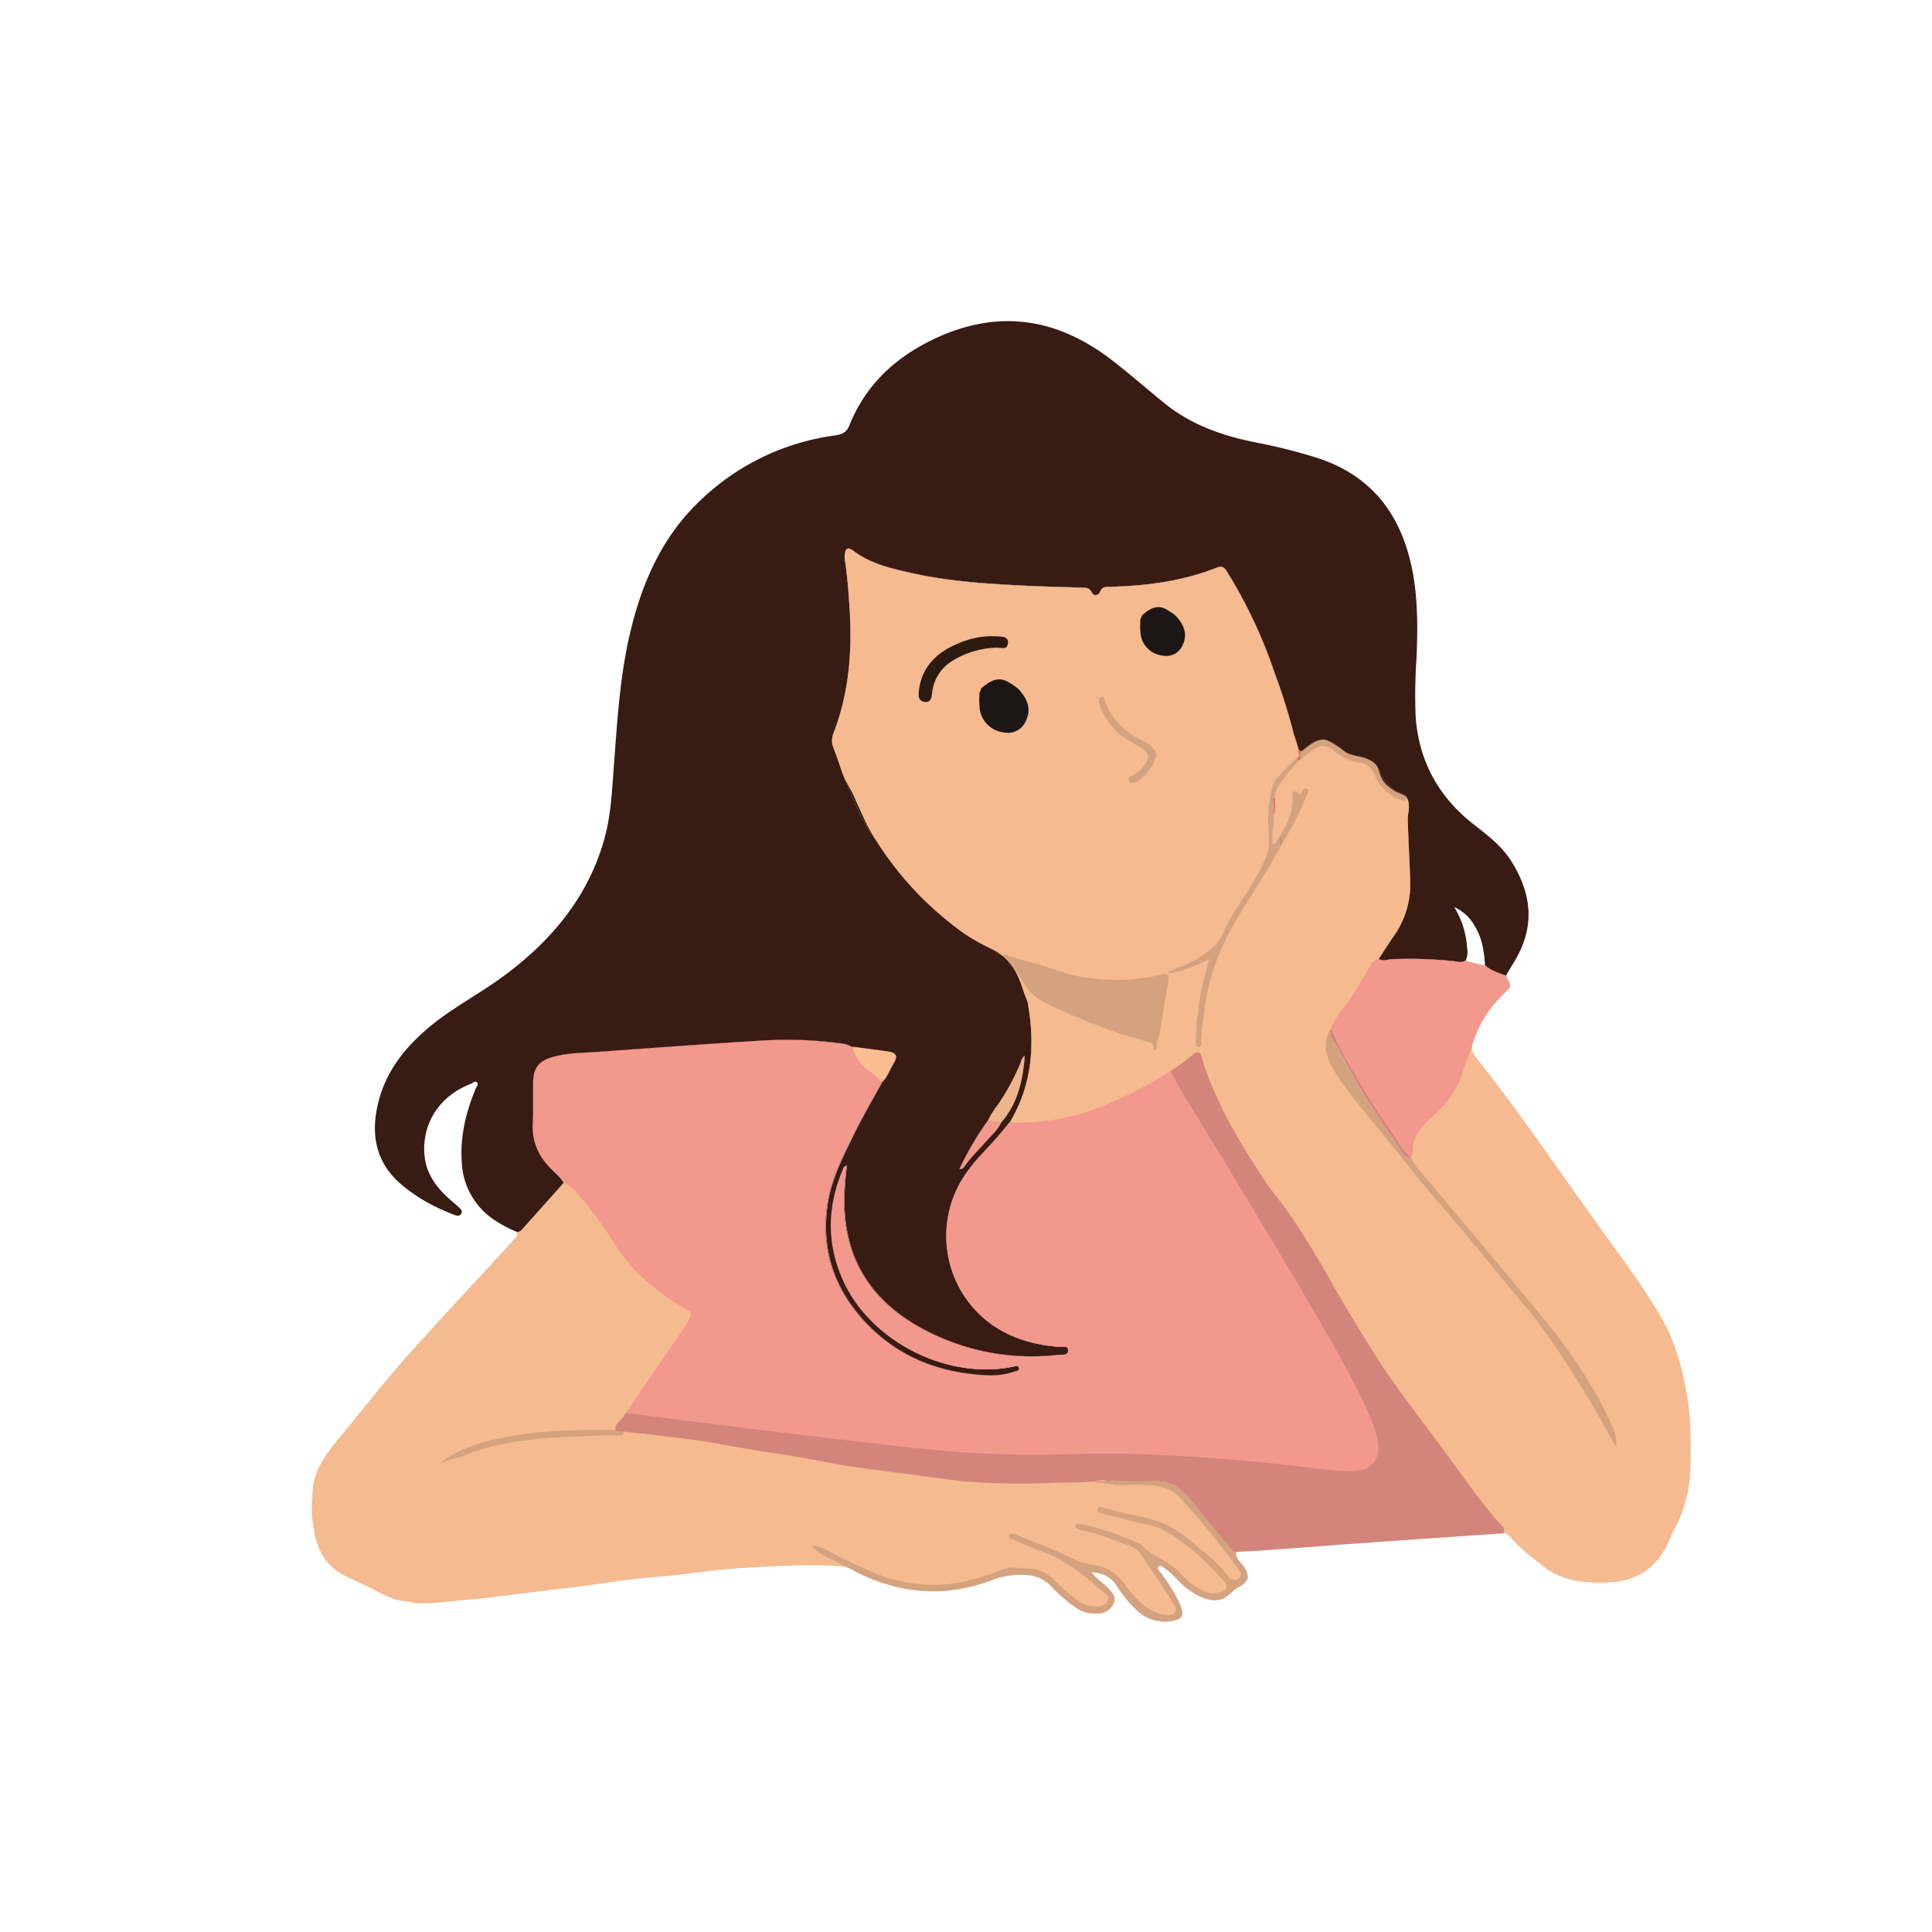 <svg id="Capa_1" data-name="Capa 1" xmlns="http://www.w3.org/2000/svg" xmlns:xlink="http://www.w3.org/1999/xlink" viewBox="0 0 500 500"><defs><style>.cls-1{fill:#f3988c;}.cls-2{fill:#381b13;}.cls-3{clip-path:url(#clip-path);}.cls-4{fill:#1d1d1b;opacity:0.15;}.cls-5{fill:#f5ba8f;}.cls-6{fill:#fcbd91;}.cls-7{fill:#efb58c;}.cls-8{fill:#d57b5a;}.cls-9{fill:#2d1b11;}.cls-10{fill:#1c1714;}</style><clipPath id="clip-path"><path class="cls-1" d="M389,396.82c-14.3,1-28.61,1.94-42.9,3-8.71.64-17.42,1.37-26.14,1.81-1,.44-1.45-.29-1.92-.89-3.26-4.24-6.93-8.13-10.2-12.36-2.5-3.25-5.67-5-9.91-4.8-3.2.16-6.42,0-9.62.08-.42,0-.85,0-1.27.06l-.46,0c-4.33.13-8.65.32-13,.5a172.71,172.71,0,0,1-18.06-.07c-3.48-.22-7-.31-10.44-.76-7.76-1-15.52-2-23.26-3.18-11-1.62-21.84-3.73-32.79-5.44-7.49-1.17-15-2.62-22.46-3.66-1.62-.22-3.26,0-4.87-.26l-.31-.07-.55-.11h0a7.73,7.73,0,0,1-1.42-.34,2.91,2.91,0,0,1-.24-.27v0c-.66-.91.09-1.66.62-2.37,6.2-8.22,11.64-17,17.48-25.44,1.47-2.13,1.3-2.38-1-3.7a51,51,0,0,1-17-15.39c-1.08-1.59-2.18-3.17-3.21-4.8a52.28,52.28,0,0,0-9.4-11.35,3.55,3.55,0,0,1-.7-.75,1.37,1.37,0,0,1-.13-.2c-1.15-1.86-3-3.12-4.35-4.8a14.42,14.42,0,0,1-3.64-10.09c.17-3.67.07-7.35.11-11s1.37-5.58,5.1-6.63c4-1.11,8.11-1.05,12.18-1.35,13.69-1,27.38-2,41.08-2.84a103.71,103.71,0,0,1,20.91.64,9.33,9.33,0,0,1,3.46,1,3.52,3.52,0,0,1,.3.45c.61,1,.91,2.09,1.59,3a14.67,14.67,0,0,0,3.17,2.92c.86.63,1.95,1.11,2.34,2.21a3.37,3.37,0,0,1,.12.48c-2.41,4.44-5,8.8-7.2,13.33-2.87,5.82-5.91,11.62-6.89,18.16-1.69,11.33,1.43,21.28,9,29.76,8.77,9.84,20.07,14.21,33,14.65a18.46,18.46,0,0,0,6.41-1c.51-.16,1.4-.12,1.11-1-.21-.66-.87-.4-1.41-.28-17.07,3.6-37-6.49-44.09-22.36-4.25-9.44-4.06-18.92-.12-28.4.19-.47.26-1.08,1.08-1.28a77.31,77.31,0,0,0-.66,9.07c0,14.85,6.81,25.66,19.6,32.8a59.39,59.39,0,0,0,35.75,7.13c1-.1,2.62.26,2.6-1.16s-1.64-.82-2.52-.9c-7.6-.65-14.55-2.92-20.21-8.21A28.25,28.25,0,0,1,250.48,303a44.38,44.38,0,0,1,3.45-4.17c2.63-2.83,5.25-5.65,7.6-8.71h.53a62.87,62.87,0,0,0,15.57-1.79,76.29,76.29,0,0,0,16.27-6.41c3.36-1.76,6.66-3.63,9.87-5.66,1.7-1.07,3-2.65,4.69-3.66s2.43-.94,3,1c3.17,10.36,8.39,19.69,14.26,28.71,2.5,3.84,5.16,7.54,8,11.16,3,3.8,5.22,8.09,7.77,12.18s4.83,8.47,7.39,12.62c2.31,3.74,4.47,7.57,6.82,11.28,4.33,6.82,9.12,13.31,14,19.74,2.69,3.54,5.29,7.18,7.9,10.79,3.58,4.92,7.19,9.82,11.23,14.38C389.46,395.15,390.29,395.94,389,396.82Z"/></clipPath></defs><path class="cls-2" d="M391.24,223.06c-2.44-3.93-6-6.73-9.57-9.48-9.2-7.1-14.41-16.34-15.29-27.94a136.59,136.59,0,0,1,.23-15.54c.33-8.57.37-17.12-1.78-25.52-3.34-13.08-11.12-22-24.17-26.15a141,141,0,0,0-15.4-3.87c-8.67-1.71-16.87-4.52-23.83-10.15-4.82-3.9-9.44-8-14.41-11.77C273.51,82.53,259,80.16,243.33,87c-10.72,4.72-19.1,12-23.55,23.19-.68,1.71-1.95,2.26-3.62,2.49A62.18,62.18,0,0,0,181.79,129c-10.18,9.38-15.53,21.39-18.67,34.59-2.76,11.6-3.39,23.46-4.3,35.29-.43,5.58-.68,11.2-2,16.66-3.93,15.71-13.52,27.43-26.25,36.9-5.75,4.27-12.12,7.65-17.78,12-7,5.49-12.72,12-14.9,20.93-2,8.14-.71,15.49,6,21.2a43.27,43.27,0,0,0,9.57,6.09c1.36.65,2.76,1.19,4.15,1.76.64.26,1.32.4,1.77-.33s-.21-1.22-.65-1.66c-.6-.59-1.25-1.13-1.9-1.67-3.73-3.18-6.58-6.89-7-12-.56-7.21,3.11-14.78,12-18.26.51-.21,1.12-.9,1.62-.37s-.14,1.11-.35,1.63c-2.52,6.08-4.06,12.36-3.59,19a18.89,18.89,0,0,0,8.18,14.81,33.31,33.31,0,0,0,6,3.21c.94.16,1.41-.55,1.91-1.11q5.2-5.79,10.38-11.62c-1.15-1.86-3-3.12-4.35-4.8a14.42,14.42,0,0,1-3.64-10.09c.17-3.67.07-7.35.11-11s1.37-5.58,5.1-6.63c4-1.11,8.11-1.05,12.18-1.35,13.69-1,27.38-2,41.08-2.84a103.71,103.71,0,0,1,20.91.64,9.33,9.33,0,0,1,3.46,1c3.09.41,6.19.78,9.27,1.25,2,.31,2.29,1.15,1.23,2.92s-1.58,3.51-3,4.9c-2.41,4.44-5,8.8-7.2,13.33-2.87,5.82-5.91,11.62-6.89,18.16-1.69,11.33,1.43,21.28,9,29.76,8.77,9.84,20.07,14.21,33,14.65a18.46,18.46,0,0,0,6.41-1c.51-.16,1.4-.12,1.11-1-.21-.66-.87-.4-1.41-.28-17.07,3.6-37-6.49-44.09-22.36-4.25-9.44-4.06-18.92-.12-28.4.19-.47.26-1.08,1.08-1.28a77.31,77.31,0,0,0-.66,9.07c0,14.85,6.81,25.66,19.6,32.8a59.39,59.39,0,0,0,35.75,7.13c1-.1,2.62.26,2.6-1.16s-1.64-.82-2.52-.9c-7.6-.65-14.55-2.92-20.21-8.21A28.25,28.25,0,0,1,250.48,303a44.38,44.38,0,0,1,3.45-4.17c2.63-2.83,5.25-5.65,7.6-8.71h0c6.39-10.89,6.4-22.48,3.7-34.36-1.53-3.06-3.09-6.1-5.75-8.39-3.14-1.86-6.36-3.61-9.42-5.61-8.64-5.62-15.52-13-21.37-21.43-.58-.84-1.14-1.68-1.72-2.53-3.64-4.66-5.83-10.07-7.95-15.52-1.11-2.85-2.14-5.75-3.22-8.62a4.91,4.91,0,0,1-.14-3.69c4.18-10.72,5-21.87,4.2-33.23-.27-3.91-.55-7.81-1.15-11.68a7,7,0,0,1-.05-1.45c.1-1.69.83-2.13,2.16-1.12,4.57,3.47,10,4.66,15.4,5.86,10,2.23,20.26,2.79,30.49,3.28,4.51.21,9,.29,13.55.45.95,0,1.74.07,2.32,1.2s1.74.9,2.22-.25,1.17-1.14,2.13-1.17c9.62-.22,19.09-1.42,28.12-5,1.4-.54,2,.16,2.58,1.15a125.6,125.6,0,0,1,12.26,26.07,156.87,156.87,0,0,1,4.93,15.84,14.83,14.83,0,0,1,1,3.52c.29.36.41.91,1,.94.72-.55,1.4-1.14,2.15-1.64a5.48,5.48,0,0,1,7.14.35,10.65,10.65,0,0,0,5.76,2.66,6.86,6.86,0,0,1,5.34,4.15c1.17,2.57,2.77,4.58,5.64,5.41.81.24,1.77.83.75,2,.81,2.75.71,5.6.83,8.43.17,4,.39,8.06.5,12.1A23,23,0,0,1,360.89,242c-1.41,2-2.72,4.11-4.07,6.17,1.1.68,2.23.14,3.35.08a106.61,106.61,0,0,1,16.18.52c.93.09,1.89.47,2.8-.13l.13,0c.83-1.48.41-3.08.28-4.63a22.52,22.52,0,0,0-3.21-9.25,11.32,11.32,0,0,1,5.48,5.21c1.83,3.07,2.28,6.48,2.5,10l.28.08c1.48,1.26,3.35,1.76,5.11,2.47q1.18-2,2.38-4C397.29,239.79,396.41,231.37,391.24,223.06ZM255.83,289.75a18.13,18.13,0,0,1,2.29-3.64,59,59,0,0,0,6.07-11.22,3.18,3.18,0,0,1,1-1.7c-.49,6.51-1.86,12.42-6.12,17.32-.91,2-2.62,3.41-4,5-1.84,2.06-3.79,4-5.43,6.25-.27.36-.49.85-1.33.76A76.29,76.29,0,0,1,255.83,289.75Z"/><path class="cls-2" d="M248.28,302.53a76.29,76.29,0,0,1,7.55-12.78,18.13,18.13,0,0,1,2.29-3.64,59,59,0,0,0,6.07-11.22,3.18,3.18,0,0,1,1-1.7c-.49,6.51-1.86,12.42-6.12,17.32-.91,2-2.62,3.41-4,5-1.84,2.06-3.79,4-5.43,6.25C249.34,302.13,249.12,302.62,248.28,302.53Z"/><path class="cls-2" d="M379.15,248.6l.13,0-.16.26a3.78,3.78,0,0,1-2.79.41,92.85,92.85,0,0,0-17.64-.4,2,2,0,0,1-1.84-.51c0-.07-.07-.14-.1-.2a.43.43,0,0,0,0,0c-.22-.68.28-1.19.6-1.71.85-1.39,1.74-2.75,2.7-4.07a22.42,22.42,0,0,0,4.44-13.51c0-3.42,0-6.87-.33-10.28-.34-3.66,0-7.35-.79-11a1.43,1.43,0,0,0,.06-.39,1.16,1.16,0,0,0,0-.37,1.53,1.53,0,0,0-1.19-1.34,8.48,8.48,0,0,1-5.08-4.85,7.46,7.46,0,0,0-6-4.59,9.44,9.44,0,0,1-4.54-2.08c-3.06-2.5-5-2.51-8.31-.23a3.3,3.3,0,0,1-1.42.75h-.13a1.14,1.14,0,0,1-.54-.16h0a.88.88,0,0,1-.24-.19,2.31,2.31,0,0,1-.41-.58c-.42-1-.6-2.05-.94-3.07a2.42,2.42,0,0,0-.12-.35l-.15-.37a199.24,199.24,0,0,0-8.81-25.63,119.38,119.38,0,0,0-8-15.39,2.17,2.17,0,0,0-3-1.13,77.57,77.57,0,0,1-20.09,4.31c-2.28.19-4.56.25-6.84.45a3.55,3.55,0,0,0-2.6,1,1.87,1.87,0,0,1-3,0,3.54,3.54,0,0,0-2.81-1c-6.94.2-13.85-.36-20.75-.78-9.87-.59-19.68-1.74-29.22-4.58a26.58,26.58,0,0,1-7.54-3.41c-.61-.42-1.26-1.22-2.07-.71s-.5,1.4-.4,2.17a151,151,0,0,1,1.33,20.72,69,69,0,0,1-4.1,23.38,6.56,6.56,0,0,0,0,4.89c2.16,5.62,4,11.36,6.76,16.75a45.2,45.2,0,0,0,3.82,6.34,3.62,3.62,0,0,0,.22.32,1.73,1.73,0,0,0,.19.28c7.79,11.72,17.41,21.49,30.16,27.89a18.9,18.9,0,0,1,2.11,1.41l.06,0c.21.17.4.35.59.53a21.73,21.73,0,0,1,4.84,7.34c0,.11.09.21.13.32s.21.48.31.72a26.06,26.06,0,0,1,1.49,8.68c0,4.21.37,8.43-.4,12.62a36.42,36.42,0,0,1-4.73,12.74l0,.05c-.06.08-.11.16-.17.23-2.87,4-6.44,7.38-9.62,11.12-8.67,10.22-9.17,25.12-1,35.4,5.5,6.93,13,10.13,21.62,11a18.46,18.46,0,0,1,2.86.43c.55.15,1,.39,1.07,1.05a1.26,1.26,0,0,1-1,1.34,14.62,14.62,0,0,1-3.92.65c-13,.65-25.19-1.93-36.31-8.85-9.11-5.66-14.94-13.68-16.89-24.34a45.4,45.4,0,0,1-.61-7.74c0-2.54.36-5,.49-7.5-1.56,4.23-3,8.61-3,13.2a33.69,33.69,0,0,0,4.45,17.5c6.45,10.9,16.16,17.11,28.42,19.61,4.53.92,9.06,1.29,13.6,0,.79-.22,1.7-.3,1.93.71s-.68,1.33-1.43,1.52a28.27,28.27,0,0,1-11.11.63c-8.64-1.27-16.64-4.09-23.44-9.67-7.72-6.34-13-14.28-14.32-24.35a38.28,38.28,0,0,1,3.46-21.48c3.28-7.13,6.92-14.05,10.86-20.82a.47.47,0,0,0,.06-.09.9.9,0,0,0,.15-.19,43.49,43.49,0,0,0,2.55-4.33c.91-1.56.58-2.29-1.23-2.58-2.8-.45-5.62-.82-8.42-1.23l-.23,0-.39-.06a46,46,0,0,0-12.34-1.59c-9.71-.26-19.37.58-29.05,1.32-7.68.59-15.37,1.14-23.07,1.59a90.82,90.82,0,0,0-11.15,1.05c-4.74.87-6.37,2.8-6.38,7.63,0,2.78.19,5.57-.05,8.32-.48,5.53,1.8,9.82,5.55,13.57a10,10,0,0,1,2,2.3,1.36,1.36,0,0,1,.1.64.59.59,0,0,1,0,.14,2.51,2.51,0,0,1-.61,1c-3,3.56-6.32,6.93-9.39,10.46-.59.69-1.22,1.6-2.42,1.07.94.16,1.41-.55,1.91-1.11q5.2-5.79,10.38-11.62c-1.15-1.86-3-3.12-4.35-4.8a14.42,14.42,0,0,1-3.64-10.09c.17-3.67.07-7.35.11-11s1.37-5.58,5.1-6.63c4-1.11,8.11-1.05,12.18-1.35,13.69-1,27.38-2,41.08-2.84a103.71,103.71,0,0,1,20.91.64,9.33,9.33,0,0,1,3.46,1c3.09.41,6.19.78,9.27,1.25,2,.31,2.29,1.15,1.23,2.92s-1.58,3.51-3,4.9c-2.41,4.44-5,8.8-7.2,13.33-2.87,5.82-5.91,11.62-6.89,18.16-1.69,11.33,1.43,21.28,9,29.76,8.77,9.84,20.07,14.21,33,14.65a18.46,18.46,0,0,0,6.41-1c.51-.16,1.4-.12,1.11-1-.21-.66-.87-.4-1.41-.28-17.07,3.6-37-6.49-44.09-22.36-4.25-9.44-4.06-18.92-.12-28.4.19-.47.26-1.08,1.08-1.28a77.31,77.31,0,0,0-.66,9.07c0,14.85,6.81,25.66,19.6,32.8a59.39,59.39,0,0,0,35.75,7.13c1-.1,2.62.26,2.6-1.16s-1.64-.82-2.52-.9c-7.6-.65-14.55-2.92-20.21-8.21A28.25,28.25,0,0,1,250.48,303a44.38,44.38,0,0,1,3.45-4.17c2.63-2.83,5.25-5.65,7.6-8.71h0c6.39-10.89,6.4-22.48,3.7-34.36-1.53-3.06-3.09-6.1-5.75-8.39-3.14-1.86-6.36-3.61-9.42-5.61-8.64-5.62-15.52-13-21.37-21.43-.58-.84-1.14-1.68-1.72-2.53-3.64-4.66-5.83-10.07-7.95-15.52-1.11-2.85-2.14-5.75-3.22-8.62a4.91,4.91,0,0,1-.14-3.69c4.18-10.72,5-21.87,4.2-33.23-.27-3.91-.55-7.81-1.15-11.68a7,7,0,0,1-.05-1.45c.1-1.69.83-2.13,2.16-1.12,4.57,3.47,10,4.66,15.4,5.86,10,2.23,20.26,2.79,30.49,3.28,4.51.21,9,.29,13.55.45.95,0,1.74.07,2.32,1.2s1.74.9,2.22-.25,1.17-1.14,2.13-1.17c9.62-.22,19.09-1.42,28.12-5,1.4-.54,2,.16,2.58,1.15a125.6,125.6,0,0,1,12.26,26.07,156.87,156.87,0,0,1,4.93,15.84,14.83,14.83,0,0,1,1,3.52c.29.36.41.91,1,.94.72-.55,1.4-1.14,2.15-1.64a5.48,5.48,0,0,1,7.14.35,10.65,10.65,0,0,0,5.76,2.66,6.86,6.86,0,0,1,5.34,4.15c1.17,2.57,2.77,4.58,5.64,5.41.81.24,1.77.83.75,2,.81,2.75.71,5.6.83,8.43.17,4,.39,8.06.5,12.1A23,23,0,0,1,360.89,242c-1.41,2-2.72,4.11-4.07,6.17,1.1.68,2.23.14,3.35.08a106.61,106.61,0,0,1,16.18.52C377.28,248.82,378.24,249.2,379.15,248.6Z"/><path class="cls-2" d="M389.72,252.48a6.79,6.79,0,0,1-5.39-2.49v-.06l.28.08C386.09,251.27,388,251.77,389.72,252.48Z"/><path class="cls-1" d="M389,396.82c-14.3,1-28.61,1.94-42.9,3-8.71.64-17.42,1.37-26.14,1.81-1,.44-1.45-.29-1.92-.89-3.26-4.24-6.93-8.13-10.2-12.36-2.5-3.25-5.67-5-9.91-4.8-3.2.16-6.42,0-9.62.08-.42,0-.85,0-1.27.06l-.46,0c-4.33.13-8.65.32-13,.5a172.71,172.71,0,0,1-18.06-.07c-3.48-.22-7-.31-10.44-.76-7.76-1-15.52-2-23.26-3.18-11-1.62-21.84-3.73-32.79-5.44-7.49-1.17-15-2.62-22.46-3.66-1.62-.22-3.26,0-4.87-.26l-.31-.07-.55-.11h0a7.73,7.73,0,0,1-1.42-.34,2.91,2.91,0,0,1-.24-.27v0c-.66-.91.09-1.66.62-2.37,6.2-8.22,11.64-17,17.48-25.44,1.47-2.13,1.3-2.38-1-3.7a51,51,0,0,1-17-15.39c-1.08-1.59-2.18-3.17-3.21-4.8a52.28,52.28,0,0,0-9.4-11.35,3.55,3.55,0,0,1-.7-.75,1.37,1.37,0,0,1-.13-.2c-1.15-1.86-3-3.12-4.35-4.8a14.42,14.42,0,0,1-3.64-10.09c.17-3.67.07-7.35.11-11s1.37-5.58,5.1-6.63c4-1.11,8.11-1.05,12.18-1.35,13.69-1,27.38-2,41.08-2.84a103.71,103.71,0,0,1,20.91.64,9.33,9.33,0,0,1,3.46,1,3.52,3.52,0,0,1,.3.45c.61,1,.91,2.09,1.59,3a14.67,14.67,0,0,0,3.17,2.92c.86.63,1.95,1.11,2.34,2.21a3.37,3.37,0,0,1,.12.48c-2.41,4.44-5,8.8-7.2,13.33-2.87,5.82-5.91,11.62-6.89,18.16-1.69,11.33,1.43,21.28,9,29.76,8.77,9.84,20.07,14.21,33,14.65a18.46,18.46,0,0,0,6.41-1c.51-.16,1.4-.12,1.11-1-.21-.66-.87-.4-1.41-.28-17.07,3.6-37-6.49-44.09-22.36-4.25-9.44-4.06-18.92-.12-28.4.19-.47.26-1.08,1.08-1.28a77.31,77.31,0,0,0-.66,9.07c0,14.85,6.81,25.66,19.6,32.8a59.39,59.39,0,0,0,35.75,7.13c1-.1,2.62.26,2.6-1.16s-1.64-.82-2.52-.9c-7.6-.65-14.55-2.92-20.21-8.21A28.25,28.25,0,0,1,250.48,303a44.38,44.38,0,0,1,3.45-4.17c2.63-2.83,5.25-5.65,7.6-8.71h.53a62.87,62.87,0,0,0,15.57-1.79,76.29,76.29,0,0,0,16.27-6.41c3.36-1.76,6.66-3.63,9.87-5.66,1.7-1.07,3-2.65,4.69-3.66s2.43-.94,3,1c3.17,10.36,8.39,19.69,14.26,28.71,2.5,3.84,5.16,7.54,8,11.16,3,3.8,5.22,8.09,7.77,12.18s4.83,8.47,7.39,12.62c2.31,3.74,4.47,7.57,6.82,11.28,4.33,6.82,9.12,13.31,14,19.74,2.69,3.54,5.29,7.18,7.9,10.79,3.58,4.92,7.19,9.82,11.23,14.38C389.46,395.15,390.29,395.94,389,396.82Z"/><g class="cls-3"><path class="cls-4" d="M410.73,355.61c-.51-.55-1-1.12-1.48-1.67a113.39,113.39,0,0,1-8-14.06c-9.73-26.51-12-55-18.49-82.33-2.59-10.89-11.38-21.61-20.91-27.19-9.76-5.71-24.13-8.13-35.06-4.59-1.21.39-23.9,7-28.89,24.95-3.55,12.79,3.71,24.74,10.3,35.6,44.39,73.13,51.66,85.78,47.49,91.92-3.7,5.44-12.82.52-52.09-1.53-27.34-1.43-26.55.76-52.85-.77-6.22-.36-14.45-1-62-6.89-17.34-2.16-31.81-4-42.13-5.36-2.14-10.93-5.38-13.25-7.49-13.72-7-1.56-17.76,13.36-20.91,27.19-2.65,11.65-2.08,24.72,4.59,35.06,6.3,9.77,15.57,18.14,27.19,20.91,27.84,6.64,57.17,9.71,85.75,7.32,26.27-2.19,51.55-8.91,77.44-13a135.22,135.22,0,0,1,22.76-.52c14.08,2.92,28.12,8.28,42.64,6.37,8.08-1.06,15.77-2,23-6.21a45,45,0,0,0,18.61-21.76C427.4,388.09,423.3,369.3,410.73,355.61Z"/></g><path class="cls-5" d="M437.44,380.35A34.92,34.92,0,0,1,433.23,396c-.45.83-.8,1.71-1.19,2.57-2-.74-3.88-1.6-5.84-2.36-6.86-2.69-13.33-1.42-19.56,1.89a43.3,43.3,0,0,0-6.13,4.42c-.79.62-1.09,1.56-1.75,2.25a42.3,42.3,0,0,1-7.67-6.78c-.58-.61-1.13-1.27-2.09-1.21.48-.73.26-1.29-.31-1.91-4.84-5.28-8.92-11.15-13.13-16.93-5-6.83-10.16-13.54-15.09-20.42-2.72-3.79-5.19-7.77-7.63-11.75-3-4.85-5.94-9.74-8.72-14.71q-4.61-8.22-9.83-16.05c-2.33-3.48-5.16-6.61-7.44-10.15-4.39-6.81-8.74-13.64-12-21.12A61.5,61.5,0,0,1,311,273.53c-.28-1.2-.86-1.73-2.1-.74a70.59,70.59,0,0,1-8.45,6,114.12,114.12,0,0,1-16.14,7.88,57.63,57.63,0,0,1-21.12,3.86,2.78,2.78,0,0,1-1.35-.13,1.12,1.12,0,0,1-.32-.27h0c6.39-10.89,6.4-22.48,3.7-34.36-.14-.41-.11-.65,0-.72s.34,0,.61.19c.78.55,1.54,1.15,2.31,1.72,5.73,4.23,12.27,6.79,18.91,9.09,3.28,1.14,6.59,2.26,10,3.12a2.34,2.34,0,0,1,1.82,1.31,2.27,2.27,0,0,1,.19,1.05v.14c.17.53.44.57.61,0a23.32,23.32,0,0,0,.79-3.71c.64-4.17,1.65-8.28,2-12.49a4.77,4.77,0,0,1,3-4.31c1.94-.84,3.81-1.83,5.7-2.76.53-.26,1.13-.68,1.69-.25a.46.46,0,0,1,.07.07h0c.47.44.17,1.07,0,1.61-.78,3-1.53,6-2,9a87,87,0,0,0-.93,10.93c.46-2.24.69-4.5.94-6.76a63,63,0,0,1,9.92-27.49c3.53-5.47,6.83-11.08,10.12-16.68.1-.16.2-.32.29-.49s.36-.57.52-.86a94.58,94.58,0,0,0,6.33-12.79c-1.1.51-1.41,1.39-2.44,1.13-.81-.21-.86.75-.84,1.29.08,3.68-1.59,6.72-3.42,9.72l-.09.15-.12.19a4.77,4.77,0,0,1-.36.62c-.38.54-.77,1.26-1.52,1s-.54-1-.59-1.58a37.56,37.56,0,0,1,.49-6.26,12.08,12.08,0,0,0,.24-3.6c0-.17,0-.33,0-.5a.56.56,0,0,1,0-.13c-.11-3.43,2.45-5.49,4.22-8l.22-.27,0,0a8.36,8.36,0,0,1,1-1c.32-.29.65-.56,1-.84l.08-.06s0,0,0,0l.18-.12.19-.13.16-.13a37.67,37.67,0,0,1,3.23-2.55c2-1.27,3.65-1.3,5.48.18a13.74,13.74,0,0,0,6.94,3.17,4.45,4.45,0,0,1,3.53,2.53c1.62,3.37,3.67,6.21,7.52,7.23a.32.32,0,0,1,.2.13.92.92,0,0,1,.21.43c.81,2.75.71,5.6.83,8.43.17,4,.39,8.06.5,12.1A23,23,0,0,1,360.89,242c-1.41,2-2.72,4.11-4.07,6.17l-.07.07c-2.16,2.18-3.41,5-4.95,7.54s-3.45,4.91-5.19,7.35c-.76,1.08-1.05,2.41-2,3.39,0,0,0,0-.07,0-1,.67,4.91,10.76,7.67,15.26a164.67,164.67,0,0,0,12.56,17.76v-.12a.24.24,0,0,1,0-.08,12.64,12.64,0,0,0,.45-1.84c0-3.44,1.85-5.79,4.25-8a46.5,46.5,0,0,0,5.31-5.64c2.51-3.18,3.36-7,4.74-10.65.36-.93.21-2.18,1.46-2.63a4,4,0,0,0,1.15,3.23q5.56,7.08,10.88,14.36c4.59,6.31,9.06,12.71,13.59,19.07s9.12,12.82,13.74,19.19a151.6,151.6,0,0,1,10.22,15.68c3.06,5.55,4.65,11.55,5.8,17.72C437.7,366.64,437.63,373.49,437.44,380.35Z"/><path class="cls-5" d="M320.77,408.83c-1,.78-2.38.31-3.71-1.19a59.55,59.55,0,0,0-15.56-12.75,14.62,14.62,0,0,0-3.73-1.35c-3.51-.85-7.07-1.52-10.55-2.53a2.76,2.76,0,0,0-2.1-.19c.43.59,1.09.55,1.64.69,3.85,1,7.72,1.93,11.58,2.92,4.34,1.12,7.76,3.79,11,6.68,2.69,2.4,5.54,4.66,7.73,7.58,1.41,1.89,1,3.16-1.27,3.87a5.51,5.51,0,0,1-3.88-.26,15.47,15.47,0,0,1-6.19-4.24,20.41,20.41,0,0,0-6.37-4.69,6.52,6.52,0,0,1-2-1.17c-2.82-3.13-6.74-4.1-10.49-5.37a39.7,39.7,0,0,0-7.61-2,2.14,2.14,0,0,0,1.67.87,80.12,80.12,0,0,1,11,3.67,9,9,0,0,1,4.79,3.93c1.93,3.27,4.33,6.24,6.3,9.48a16.81,16.81,0,0,1,1.47,2.9c.58,1.57,0,2.43-1.64,2.61-3.16.33-5.57-1.22-7.8-3.16a32.4,32.4,0,0,1-4.45-5,11.39,11.39,0,0,0-7.46-4.67,29,29,0,0,1-8-2.79c-4.12-2-8.47-3.43-12.89-5.31a1.62,1.62,0,0,0,1.16,1c2.45,1,4.84,2.19,7.34,3.08a31,31,0,0,1,9.78,5.71c1.78,1.53,3.73,2.86,5.45,4.47.73.69,1.58,1.49,1.09,2.65a3,3,0,0,1-2.58,1.75,7.77,7.77,0,0,1-6-1.56,58.09,58.09,0,0,1-6.25-5.48,7.53,7.53,0,0,0-4.73-2.39c-3.49-.36-6.84-.48-10.27.94a41.73,41.73,0,0,1-15.33,3.09,42.45,42.45,0,0,1-17.2-3.7c-3.73-1.58-7.28-3.49-10.9-5.29a2.93,2.93,0,0,0-1.68-.57c1.18,1.24,2.65,1.52,3.82,2.3,1,.66,2.42.79,3,2.09a122.59,122.59,0,0,0-15-.25c-8.52.28-17,.84-25.49,2-5.12.68-10.28,1-15.41,1.6-3.93.45-7.84,1.1-11.77,1.6-5.42.7-10.84,1.34-16.27,2-4.76.57-9.52,1.28-14.3,1.64-4.37.34-8.71,1.14-13.12.86-.42,0-.85,0-1.19-.29,1.17-.93,2.55-.41,3.83-.5,1.72-.12,1.91-.24,1.59-2-1-5.24-3.82-9.42-7.63-13a26.6,26.6,0,0,0-14.59-7.41,28.45,28.45,0,0,0-7.2.07c-.63.06-.85.26-.86.86a1.92,1.92,0,0,1-.49,1.67c-.67-2.61-.24-5.25-.17-7.87.14-5.6,3.26-9.8,6.61-13.89,4.64-5.68,9.21-11.41,13.92-17,3.17-3.78,6.49-7.44,9.82-11.08,7.23-7.9,14.52-15.76,21.77-23.65.52-.56,1.15-1.13.6-2,.94.16,1.41-.55,1.91-1.11q5.2-5.79,10.38-11.62a.94.94,0,0,1,.15.06,8.25,8.25,0,0,1,3.33,2.69A93.63,93.63,0,0,1,159.09,322a44.44,44.44,0,0,0,10.25,11.25,53.86,53.86,0,0,0,8.54,5.67c1.67.87.72,2.08.19,3.06-.8,1.45-1.79,2.81-2.73,4.19q-7,10.17-13.91,20.34c-.79,1.16-2.3,1.89-2.22,3.59l0,0c0,.29,10,1.18,19.17,2.37,6.59.86,12.2,2.17,23.58,3.85,5.67.84,11.29,2.06,17,3,4.9.78,9.84,1.36,14.77,2q6,.81,11.93,1.59c1.55.2,3.09.44,4.64.54a197.31,197.31,0,0,0,22.55.3c4-.2,8.06.08,12-.6a2.35,2.35,0,0,1,2.07.37c.47.07.93.12,1.4.15,2.48.2,5,0,7.44.07a22.44,22.44,0,0,1,5.7.83c2.83.83,4.71,2.92,6.49,5,4.27,5.07,8.7,10,12.4,15.53C321.48,406.81,321.67,408.1,320.77,408.83Z"/><path class="cls-1" d="M388.92,257.46A29.81,29.81,0,0,0,381,270.59c-.85,2.34-1.83,4.64-2.5,7a22.42,22.42,0,0,1-6.13,9.74c-.6.6-1.17,1.22-1.8,1.78-2.62,2.36-5.09,4.77-4.91,8.73a4.63,4.63,0,0,1-.61,1.68h-.28c-1-.11-1.55-1-2.06-1.73-3.56-5.3-7.21-10.55-10.5-16-2.43-4-4.68-8.14-6.93-12.27a4.5,4.5,0,0,1-.91-2.9c0-.11,0-.21.07-.32,1.28-3.77,4.33-6.4,6.27-9.75,1.22-2.12,2.5-4.21,3.75-6.31a3.67,3.67,0,0,1,2.24-2.07l.08,0c1.1.68,2.23.14,3.35.08a106.61,106.61,0,0,1,16.18.52c.93.09,1.89.47,2.8-.13l.13,0c1.67.49,3.39.77,5.05,1.29l.28.08c1.48,1.26,3.35,1.76,5.11,2.47C391.42,255.4,391.17,255.29,388.92,257.46Z"/><path class="cls-5" d="M218.92,405.51c-2.17-1.14-4.35-2.26-6.51-3.41-.55-.29-1.44-.56-.9-1.42s1.19-.19,1.73.1a115.58,115.58,0,0,0,14.68,6.92,38.52,38.52,0,0,0,23.54,1.14,81,81,0,0,0,8.2-2.69c2.19-.84,4.76-.24,7.16-.14,2.65.12,4.59,1.44,6.39,3.27a64.36,64.36,0,0,0,5.56,4.87,7.4,7.4,0,0,0,5.61,1.52,2.65,2.65,0,0,0,2.33-1.49c.41-.95-.45-1.56-1.06-2.09-5.09-4.43-10.23-8.76-16.84-10.89-2.28-.73-4.43-1.85-6.64-2.81-.5-.21-1.19-.48-1-1.08s1-.51,1.55-.26c4.39,2,9,3.37,13.32,5.57a25,25,0,0,0,7.5,2.49,11.34,11.34,0,0,1,7.39,4.74c2.35,3.06,4.75,6.08,8.52,7.57.11,0,.22.1.33.13,1.41.38,3.1.84,4.14-.12s-.22-2.39-.82-3.35c-2.54-4.07-5.22-8.06-7.92-12-1-1.47-2.71-2-4.28-2.57-3.63-1.26-7.15-2.87-11-3.48a4.79,4.79,0,0,1-1.18-.43.7.7,0,0,1-.39-.75.59.59,0,0,1,.67-.49,8.49,8.49,0,0,1,1.42.18,76,76,0,0,1,14.31,4.88c.17.08.39.1.49.23,2.75,3.25,7.17,4.19,10,7.22,1.79,1.9,3.56,3.72,6,4.74a6.34,6.34,0,0,0,4.53.53c1.94-.63,2.27-1.51.94-3-4.42-5-9.25-9.63-15.16-12.91-3-1.68-6.54-2-9.82-2.89-2.25-.64-4.54-1.16-6.81-1.74-.47-.12-1-.25-.82-.92a.9.9,0,0,1,1.19-.57c5.58,1.82,11.6,2.09,17,4.7,3.84,1.86,6.83,4.88,10.11,7.5a31.48,31.48,0,0,1,5.49,5.69,1.85,1.85,0,0,0,2.56.64c1-.71.56-1.74,0-2.56a193.43,193.43,0,0,0-14.77-18.18c-2.48-2.74-5.67-3.47-9.1-3.6-2.59-.1-5.18,0-7.77,0-.72,0-1.49.11-1.9-.71.52-.6,1.23-.38,1.87-.38,3.24,0,6.49.09,9.73,0,4.2-.18,7.19,1.84,9.7,4.91l10.54,12.94a1.73,1.73,0,0,0,1.21.69c-.2,1.61,1.12,2.45,1.88,3.54,1.76,2.48,1.5,3.91-1.19,5.44a6.38,6.38,0,0,0-1.49,1c-2.52,2.62-4.69,3-8.11,1.68a19.48,19.48,0,0,1-6.12-4.39,26.23,26.23,0,0,0-3.75-3.39c-.41-.27-.91-.59-1.31-.21s0,.9.3,1.25a52,52,0,0,1,5,7.94,9.23,9.23,0,0,1,.64,1.68c.48,1.91,0,2.69-1.9,3.11a10.42,10.42,0,0,1-9.56-2.55,30.75,30.75,0,0,1-5.38-6.54c-1.45-2.21-3.55-3.22-6.46-3.43,1.29,1.8,3,2.71,4.23,4.05,1.08,1.13,2.18,2.25,1.56,3.93a4.36,4.36,0,0,1-4,2.71,9,9,0,0,1-6.44-1.92,39.21,39.21,0,0,1-5.71-5,9,9,0,0,0-6.34-3,19.68,19.68,0,0,0-8.64,1.13c-12.13,4.7-24,3.91-35.65-2C220.69,406.27,219.8,405.9,218.92,405.51Z"/><path class="cls-4" d="M218.92,405.51c-2.17-1.14-4.35-2.26-6.51-3.41a6.51,6.51,0,0,1-1.06-.81c-.76-.62-1.13-.94-1.06-1.09s1.3.05,1.62.13a8.39,8.39,0,0,1,1.33.45,115.58,115.58,0,0,0,14.68,6.92,38.52,38.52,0,0,0,23.54,1.14,81,81,0,0,0,8.2-2.69c2.19-.84,4.76-.24,7.16-.14,2.65.12,4.59,1.44,6.39,3.27a64.36,64.36,0,0,0,5.56,4.87,7.4,7.4,0,0,0,5.61,1.52,2.65,2.65,0,0,0,2.33-1.49c.41-.95-.45-1.56-1.06-2.09-5.09-4.43-10.23-8.76-16.84-10.89-2.28-.73-4.43-1.85-6.64-2.81-.5-.21-1.19-.48-1-1.08s1-.51,1.55-.26c4.39,2,9,3.37,13.32,5.57a25,25,0,0,0,7.5,2.49,11.34,11.34,0,0,1,7.39,4.74c2.35,3.06,4.75,6.08,8.52,7.57.11,0,.22.1.33.13,1.41.38,3.1.84,4.14-.12s-.22-2.39-.82-3.35c-2.54-4.07-5.22-8.06-7.92-12-1-1.47-2.71-2-4.28-2.57-3.63-1.26-7.15-2.87-11-3.48a4.79,4.79,0,0,1-1.18-.43.7.7,0,0,1-.39-.75.59.59,0,0,1,.67-.49,8.49,8.49,0,0,1,1.42.18,76,76,0,0,1,14.31,4.88c.17.08.39.1.49.23,2.75,3.25,7.17,4.19,10,7.22,1.79,1.9,3.56,3.72,6,4.74a6.34,6.34,0,0,0,4.53.53c1.94-.63,2.27-1.51.94-3-4.42-5-9.25-9.63-15.16-12.91-3-1.68-6.54-2-9.82-2.89-2.25-.64-4.54-1.16-6.81-1.74-.47-.12-1-.25-.82-.92a.9.9,0,0,1,1.19-.57c5.58,1.82,11.6,2.09,17,4.7,3.84,1.86,6.83,4.88,10.11,7.5a31.48,31.48,0,0,1,5.49,5.69,1.85,1.85,0,0,0,2.56.64c1-.71.56-1.74,0-2.56a193.43,193.43,0,0,0-14.77-18.18c-2.48-2.74-5.67-3.47-9.1-3.6-2.59-.1-5.18,0-7.77,0-.34,0-.77-.14-1.51-.24a50.71,50.71,0,0,0-5.26-.5c2.7-.16,5-.28,6.74-.35,4.07-.19,6.65.09,9.73,0,4.2-.18,7.19,1.84,9.7,4.91l10.54,12.94a1.73,1.73,0,0,0,1.21.69c-.2,1.61,1.12,2.45,1.88,3.54,1.76,2.48,1.5,3.91-1.19,5.44a6.38,6.38,0,0,0-1.49,1c-2.52,2.62-4.69,3-8.11,1.68a19.48,19.48,0,0,1-6.12-4.39,26.23,26.23,0,0,0-3.75-3.39c-.41-.27-.91-.59-1.31-.21s0,.9.3,1.25a52,52,0,0,1,5,7.94,9.23,9.23,0,0,1,.64,1.68c.48,1.91,0,2.69-1.9,3.11a10.42,10.42,0,0,1-9.56-2.55,30.75,30.75,0,0,1-5.38-6.54c-1.45-2.21-3.55-3.22-6.46-3.43,1.29,1.8,3,2.71,4.23,4.05,1.08,1.13,2.18,2.25,1.56,3.93a4.36,4.36,0,0,1-4,2.71,9,9,0,0,1-6.44-1.92,39.21,39.21,0,0,1-5.71-5,9,9,0,0,0-6.34-3,19.68,19.68,0,0,0-8.64,1.13c-12.13,4.7-24,3.91-35.65-2C220.69,406.27,219.8,405.9,218.92,405.51Z"/><path class="cls-5" d="M81.05,394.33c.09-3.08.09-3.05,3.3-3.25,7.79-.51,14.29,2.33,20,7.47a29.7,29.7,0,0,1,7.28,10.62,7.71,7.71,0,0,1,.6,2.25c.33,3.19.36,3.18-2.94,3.17l-2.89,0a17.59,17.59,0,0,1-7.08-1.88c-3.15-1.63-6.36-3.15-9.57-4.66C83.91,405.33,81.64,400.37,81.05,394.33Z"/><path class="cls-5" d="M398.75,404.81a2.52,2.52,0,0,1,1.21-2.44c3.77-3.11,7.71-5.85,12.53-7.17a21.3,21.3,0,0,1,12.55.14c2,.67,4,1.54,6,2.32.45.18.91.37.95,1-3.08,7.16-8.57,10.74-16.32,10.9-4.66.1-9.26-.2-13.52-2.41A14.47,14.47,0,0,1,398.75,404.81Z"/><path class="cls-5" d="M334.82,189.92q.8,2.49,1.6,5a13.19,13.19,0,0,1,1.27-1.12c1.5-1.17,3.18-2.49,5-2.36.87.06,1.72.6,3.42,1.68s1.78,1.5,3,2a29.92,29.92,0,0,0,3.06.77,9.68,9.68,0,0,1,3.19,1.34c2.18,1.61,1.06,3.61,3.45,5.87a12.53,12.53,0,0,0,2.87,2,15.53,15.53,0,0,1,2,.89c1.65,1.32.72,5.09.51,5.94-1.67,6.8-45.9,51.91-52.59,58.72a39,39,0,0,1-20.3,2.81c-1.45-.2-20.8-3-25.79-15.19-1.24-3-1.92-7.43-6.08-10.91-1.71-1.42-2.91-1.78-5.28-3-4.85-2.5-7.95-5.18-11.87-8.55a83.91,83.91,0,0,1-15.36-18c-4.79-7.48-3.42-7.91-7.95-15.52-.84-1.39-1.71-4.6-3.22-8.62a4.91,4.91,0,0,1-.14-3.69c4.18-10.72,5-21.87,4.2-33.23-.27-3.91-.55-7.81-1.15-11.68a7,7,0,0,1-.05-1.45c.1-1.69.83-2.13,2.16-1.12,4.57,3.47,10,4.66,15.4,5.86,10,2.23,20.26,2.79,30.49,3.28,4.51.21,9,.29,13.55.45.95,0,1.74.07,2.32,1.2s1.74.9,2.22-.25,1.17-1.14,2.13-1.17c9.62-.22,19.09-1.42,28.12-5,1.4-.54,2,.16,2.58,1.15a125.6,125.6,0,0,1,12.26,26.07A156.87,156.87,0,0,1,334.82,189.92Z"/><path class="cls-4" d="M302.34,254.21c-.72,3.83-1.31,7.68-1.9,11.53-.27,1.78-.92,3.47-1.17,5.25a.94.94,0,0,1-.21.49.61.61,0,0,1-.49.17c.13-1.09-.19-1.65-1.4-2a136.48,136.48,0,0,1-19.84-7c-4.36-2-9.43-3.63-11.71-7.25a49.82,49.82,0,0,0-6.14-8.1,1.15,1.15,0,0,1,.35-.2c.58-.2,1,.29,1.58.47s.52.11,4.29,1.14l2.31.67c4.74,1.42,7.77,2.54,9.75,3a51.38,51.38,0,0,0,12.87,1.2,50.8,50.8,0,0,0,9.6-1.26,5.37,5.37,0,0,1,1.59-.19,1.42,1.42,0,0,1,.3.2C302.69,252.85,302.46,253.55,302.34,254.21Z"/><path class="cls-6" d="M231.24,275.1c-1,1.64-1.58,3.51-3,4.9l-.27-.29A24.14,24.14,0,0,0,224.7,277a9.15,9.15,0,0,1-3.89-5.69c0-.14-.05-.28-.07-.42,3.09.41,6.19.78,9.27,1.25C232,272.49,232.3,273.33,231.24,275.1Z"/><path class="cls-4" d="M363.64,207.28l-.22-.06a11,11,0,0,1-7.73-6.86,4.78,4.78,0,0,0-4.13-3.08,12.26,12.26,0,0,1-6.41-3c-2-1.58-3.49-1.6-5.53-.08-1.05.79-2.06,1.64-3.09,2.46l-.16-.4a3.77,3.77,0,0,1-.1-.43,1.49,1.49,0,0,1,.15-1,2.12,2.12,0,0,1,.31-.39l.13-.12c.72-.55,1.4-1.14,2.15-1.64a5.48,5.48,0,0,1,7.14.35,10.65,10.65,0,0,0,5.76,2.66,6.86,6.86,0,0,1,5.34,4.15c1.17,2.57,2.77,4.58,5.64,5.41C363.7,205.55,364.66,206.14,363.64,207.28Z"/><path class="cls-7" d="M265.21,273.19c-.49,6.51-1.86,12.42-6.12,17.32-.92.44-1.88.09-2.81.09-.52,0-.75-.33-.45-.85a18.13,18.13,0,0,1,2.29-3.64,59,59,0,0,0,6.07-11.22A3.18,3.18,0,0,1,265.21,273.19Z"/><path class="cls-1" d="M259.09,290.51c-.91,2-2.62,3.41-4,5-1.84,2.06-3.79,4-5.43,6.25-.27.36-.49.85-1.33.76a76.29,76.29,0,0,1,7.55-12.78C256.75,290.71,258.12,289.75,259.09,290.51Z"/><path class="cls-8" d="M336.78,194.5a3,3,0,0,0-.25,1.66,4.68,4.68,0,0,1,0,.53l-.35.11h0a1.25,1.25,0,0,1-.18-.24s0,0,0,0a.74.74,0,0,1-.05-.25,1.09,1.09,0,0,1,.22-.61c-.08-.52-.15-1-.22-1.54,0-.24-.07-.47-.1-.7.29.36.41.91,1,.94Z"/><path class="cls-4" d="M161.42,370.45c.06.87-.37,1.14-1.2,1.11-4.45-.16-8.89.1-13.33.31-8,.36-16,1.15-23.73,3.67-1.31.43-2.57,1-3.86,1.5a7.12,7.12,0,0,1-1.25.27c-2.53.59-4,1.42-4,1.31a19.18,19.18,0,0,1,4.66-2.94,41.07,41.07,0,0,1,10.6-3.42c9.87-2.13,19.89-2.23,29.92-2.2Z"/><path class="cls-4" d="M344.48,266.28c2.08,5.18,5,9.87,7.83,14.66,3.23,5.55,7,10.76,10.46,16.12a9.14,9.14,0,0,0,2.32,2.48c1.19,2.62,3.34,4.52,5.13,6.68,5.21,6.3,10.51,12.52,15.75,18.79q6.82,8.16,13.59,16.36a137.31,137.31,0,0,1,13.84,20,88.37,88.37,0,0,1,4.46,9.25,11.27,11.27,0,0,1,.24,1.34c.2,1.34.3,2,.14,2.09-.34.14-1.84-2.79-1.87-2.83-3.31-6.46-14.28-24.39-20.31-31.56-5.64-6.72-11.16-13.54-16.77-20.28-4.62-5.54-9.46-10.9-13.93-16.55-16.05-20.26-24.42-27.93-21.8-34.78A8.45,8.45,0,0,1,344.48,266.28Z"/><path class="cls-4" d="M331.05,216.63c-.67.51-.59,1.71-1.61,1.91-.58-2.63.4-5.1.23-7.62.5-1.43-.2-2.95.31-4.38a5.54,5.54,0,0,1,1.13-3.48,47,47,0,0,1,5.07-6.26c0-.38,0-.75,0-1.12a42,42,0,0,0-4,3.9c-1,1.25-2.48,2.24-2.83,3.89a36,36,0,0,0-1.17,9.13c.22,5,.39,5.29,0,7.41-.22,1.14-.6,2.47-3.11,7-3.14,5.61-4.15,6.31-7.17,11.65-1.17,2.08-1.8,4.57-3.62,6.18a28.29,28.29,0,0,1-9.36,5.6A8.62,8.62,0,0,0,302,252a35.79,35.79,0,0,0,11-3.81,78.72,78.72,0,0,0-3.12,15c-.22,2.21-.32,4.43-.44,6.65,0,.57.23,1.2.87,1.15s.52-.71.52-1.18a62.71,62.71,0,0,1,.69-7A59.72,59.72,0,0,1,319,239.73c4-7,8.71-13.67,12.49-20.85C331.35,218.13,332.62,217.11,331.05,216.63Z"/><path class="cls-4" d="M331.49,218.88c-.56-.67.48-1.65-.44-2.25,1.85-3,3.55-6.13,3.45-9.9,0-.45-.47-3.08,1.77-1.27.5.41.53-.39.69-.72.26-.56.65-.91,1.27-.56s.32.8.13,1.26A93,93,0,0,1,331.49,218.88Z"/><path class="cls-8" d="M329.67,210.92c-.12-1.29.17-2.59-.23-3.86-.12-.38.25-.46.54-.52C329.9,208,330.29,209.49,329.67,210.92Z"/><path class="cls-9" d="M258.08,167.62A22.82,22.82,0,0,0,246.52,171a11,11,0,0,0-5.3,8.35c-.12,1.12-.26,2.48-1.9,2.3s-1.67-1.56-1.53-2.78c.72-6.31,4.67-10.14,10.45-12.45a21.76,21.76,0,0,1,10-1.73c1.14.1,2.8,0,2.61,1.79S259.17,167.6,258.08,167.62Z"/><path class="cls-4" d="M299.24,195.2c0,2.38-3.66,7-5.63,7.31-.61.11-1.28.13-1.5-.62s.3-.93.84-1.16a7.92,7.92,0,0,0,3.45-3.06c1.14-1.78.91-2.91-.92-4-1.28-.79-2.62-1.47-3.85-2.32a17.12,17.12,0,0,1-7-8.9,4.22,4.22,0,0,1-.23-1c0-.5.06-1,.67-1.1s.65.39.8.8a16,16,0,0,0,2.39,4.59,19.33,19.33,0,0,0,7.71,6.05,6.92,6.92,0,0,1,2.41,1.84A3.15,3.15,0,0,1,299.24,195.2Z"/><path class="cls-10" d="M261.38,176.77a12.5,12.5,0,0,1,2.2,1.57c2.2,2.37,3.45,5.07,1.9,8.27a5.05,5.05,0,0,1-5.64,2.95,7.08,7.08,0,0,1-6.24-5.79,21.06,21.06,0,0,1-.12-3.9c-.17-.64.4-1.09.43-1.68C256.12,176.25,258.42,174.78,261.38,176.77Z"/><path class="cls-10" d="M302.33,158a12.15,12.15,0,0,1,2,1.43c2,2.17,3.14,4.63,1.73,7.55a4.6,4.6,0,0,1-5.14,2.69,6.45,6.45,0,0,1-5.7-5.28,19.14,19.14,0,0,1-.11-3.56c-.15-.59.37-1,.4-1.53C297.53,157.51,299.63,156.16,302.33,158Z"/></svg>